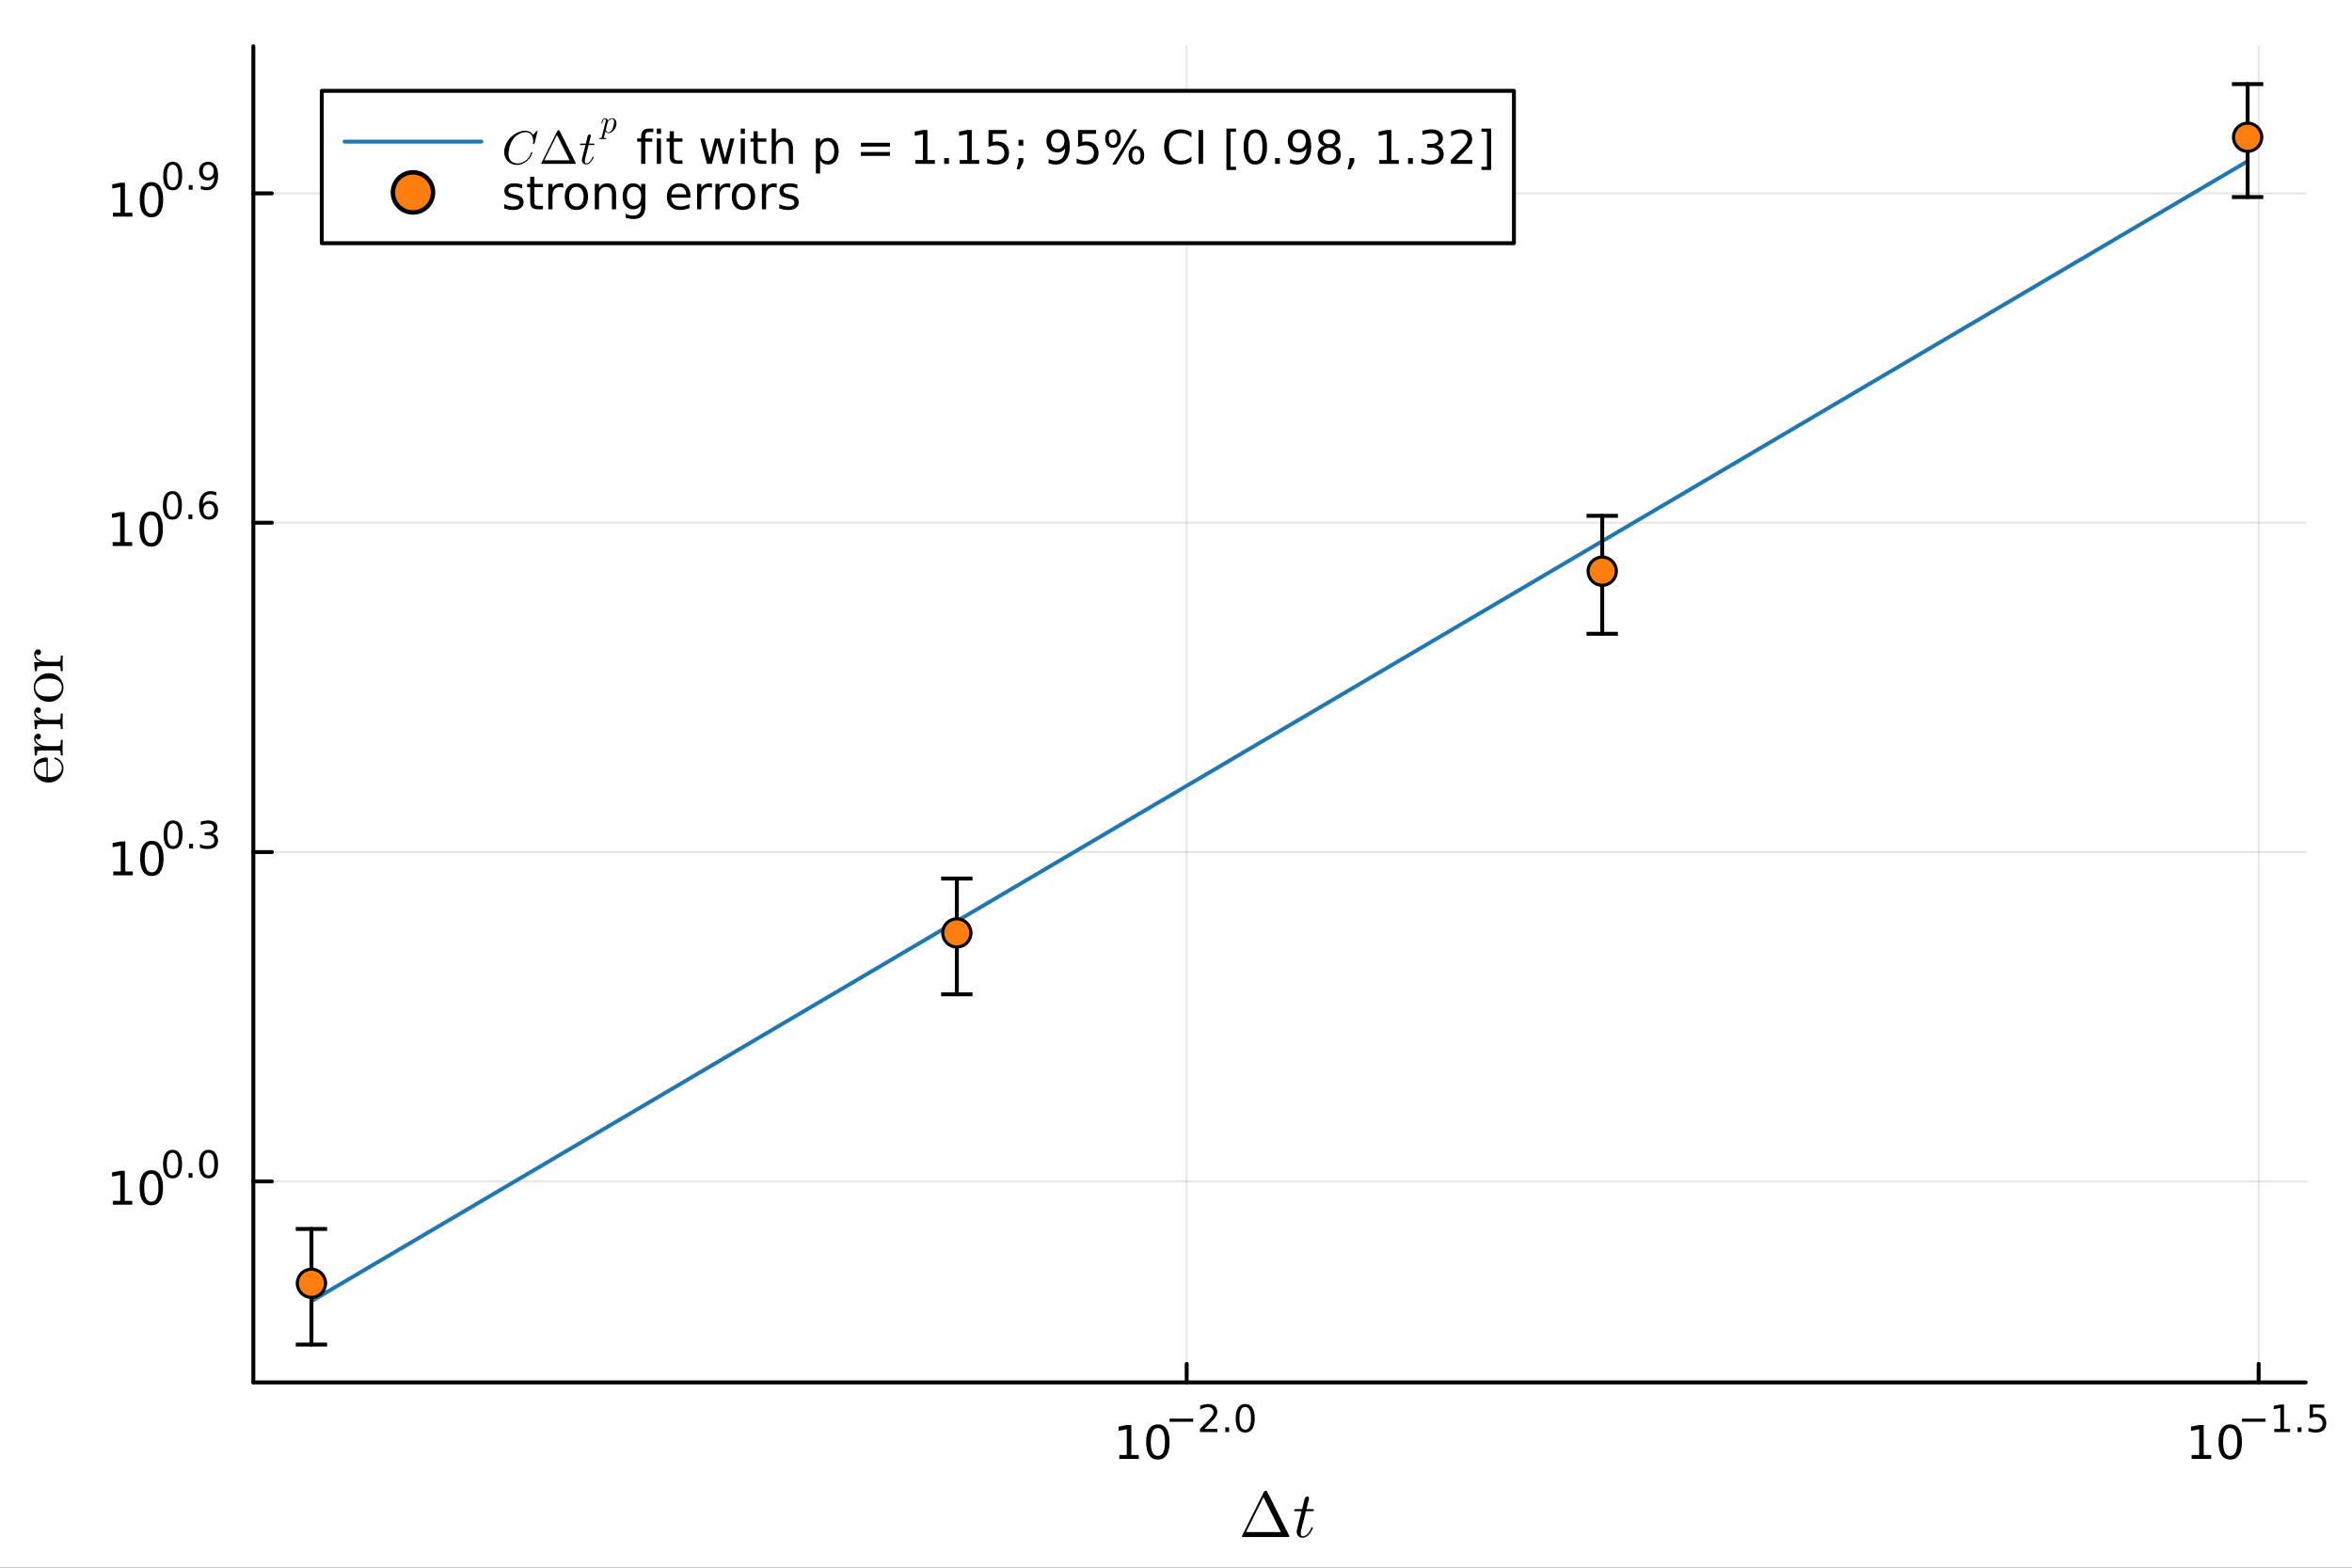 <?xml version="1.0" encoding="utf-8"?>
<svg xmlns="http://www.w3.org/2000/svg" xmlns:xlink="http://www.w3.org/1999/xlink" width="600" height="400" viewBox="0 0 2400 1600">
<rect x="0" y="0" width="2400" height="1600" fill="#333333" stroke="none"/>
<defs>
  <clipPath id="clip510">
    <rect x="0" y="0" width="2400" height="1600"/>
  </clipPath>
</defs>
<path clip-path="url(#clip510)" d="M0 1600 L2400 1600 L2400 0 L0 0  Z" fill="#ffffff" fill-rule="evenodd" fill-opacity="1"/>
<defs>
  <clipPath id="clip511">
    <rect x="480" y="0" width="1681" height="1600"/>
  </clipPath>
</defs>
<path clip-path="url(#clip510)" d="M258.519 1410.9 L2352.76 1410.9 L2352.76 47.244 L258.519 47.244  Z" fill="#ffffff" fill-rule="evenodd" fill-opacity="1"/>
<defs>
  <clipPath id="clip512">
    <rect x="258" y="47" width="2095" height="1365"/>
  </clipPath>
</defs>
<polyline clip-path="url(#clip512)" style="stroke:#000000; stroke-linecap:round; stroke-linejoin:round; stroke-width:2; stroke-opacity:0.1; fill:none" points="1210.9,1410.9 1210.9,47.244 "/>
<polyline clip-path="url(#clip512)" style="stroke:#000000; stroke-linecap:round; stroke-linejoin:round; stroke-width:2; stroke-opacity:0.1; fill:none" points="2304.75,1410.9 2304.75,47.244 "/>
<polyline clip-path="url(#clip512)" style="stroke:#000000; stroke-linecap:round; stroke-linejoin:round; stroke-width:2; stroke-opacity:0.1; fill:none" points="258.519,1205.77 2352.76,1205.77 "/>
<polyline clip-path="url(#clip512)" style="stroke:#000000; stroke-linecap:round; stroke-linejoin:round; stroke-width:2; stroke-opacity:0.1; fill:none" points="258.519,869.631 2352.76,869.631 "/>
<polyline clip-path="url(#clip512)" style="stroke:#000000; stroke-linecap:round; stroke-linejoin:round; stroke-width:2; stroke-opacity:0.1; fill:none" points="258.519,533.489 2352.76,533.489 "/>
<polyline clip-path="url(#clip512)" style="stroke:#000000; stroke-linecap:round; stroke-linejoin:round; stroke-width:2; stroke-opacity:0.1; fill:none" points="258.519,197.346 2352.76,197.346 "/>
<polyline clip-path="url(#clip510)" style="stroke:#000000; stroke-linecap:round; stroke-linejoin:round; stroke-width:4; stroke-opacity:1; fill:none" points="258.519,1410.9 2352.76,1410.9 "/>
<polyline clip-path="url(#clip510)" style="stroke:#000000; stroke-linecap:round; stroke-linejoin:round; stroke-width:4; stroke-opacity:1; fill:none" points="1210.9,1410.9 1210.9,1392 "/>
<polyline clip-path="url(#clip510)" style="stroke:#000000; stroke-linecap:round; stroke-linejoin:round; stroke-width:4; stroke-opacity:1; fill:none" points="2304.75,1410.9 2304.75,1392 "/>
<path clip-path="url(#clip510)" d="M1142.14 1485.02 L1149.78 1485.02 L1149.78 1458.66 L1141.47 1460.32 L1141.47 1456.06 L1149.73 1454.4 L1154.41 1454.4 L1154.41 1485.02 L1162.05 1485.02 L1162.05 1488.96 L1142.14 1488.96 L1142.14 1485.02 Z" fill="#000000" fill-rule="nonzero" fill-opacity="1" /><path clip-path="url(#clip510)" d="M1181.49 1457.48 Q1177.88 1457.48 1176.05 1461.04 Q1174.25 1464.58 1174.25 1471.71 Q1174.25 1478.82 1176.05 1482.38 Q1177.88 1485.92 1181.49 1485.92 Q1185.13 1485.92 1186.93 1482.38 Q1188.76 1478.82 1188.76 1471.71 Q1188.76 1464.58 1186.93 1461.04 Q1185.13 1457.48 1181.49 1457.48 M1181.49 1453.77 Q1187.3 1453.77 1190.36 1458.38 Q1193.44 1462.96 1193.44 1471.71 Q1193.44 1480.44 1190.36 1485.04 Q1187.3 1489.63 1181.49 1489.63 Q1175.68 1489.63 1172.6 1485.04 Q1169.55 1480.44 1169.55 1471.71 Q1169.55 1462.96 1172.6 1458.38 Q1175.68 1453.77 1181.49 1453.77 Z" fill="#000000" fill-rule="nonzero" fill-opacity="1" /><path clip-path="url(#clip510)" d="M1193.44 1447.87 L1217.55 1447.87 L1217.55 1451.07 L1193.44 1451.07 L1193.44 1447.87 Z" fill="#000000" fill-rule="nonzero" fill-opacity="1" /><path clip-path="url(#clip510)" d="M1229.02 1458.35 L1242.28 1458.35 L1242.28 1461.55 L1224.45 1461.55 L1224.45 1458.35 Q1226.61 1456.11 1230.34 1452.35 Q1234.08 1448.57 1235.04 1447.48 Q1236.86 1445.43 1237.58 1444.02 Q1238.31 1442.59 1238.31 1441.22 Q1238.31 1438.98 1236.73 1437.57 Q1235.17 1436.16 1232.65 1436.16 Q1230.86 1436.16 1228.87 1436.78 Q1226.9 1437.4 1224.64 1438.66 L1224.64 1434.82 Q1226.93 1433.9 1228.93 1433.43 Q1230.92 1432.96 1232.58 1432.96 Q1236.94 1432.96 1239.53 1435.14 Q1242.13 1437.32 1242.13 1440.97 Q1242.13 1442.7 1241.47 1444.26 Q1240.83 1445.8 1239.12 1447.91 Q1238.65 1448.46 1236.13 1451.07 Q1233.61 1453.67 1229.02 1458.35 Z" fill="#000000" fill-rule="nonzero" fill-opacity="1" /><path clip-path="url(#clip510)" d="M1250.25 1456.77 L1254.22 1456.77 L1254.22 1461.55 L1250.25 1461.55 L1250.25 1456.77 Z" fill="#000000" fill-rule="nonzero" fill-opacity="1" /><path clip-path="url(#clip510)" d="M1270.62 1435.97 Q1267.69 1435.97 1266.2 1438.86 Q1264.74 1441.74 1264.74 1447.53 Q1264.74 1453.31 1266.2 1456.2 Q1267.69 1459.08 1270.62 1459.08 Q1273.58 1459.08 1275.04 1456.2 Q1276.53 1453.31 1276.53 1447.53 Q1276.53 1441.74 1275.04 1438.86 Q1273.58 1435.97 1270.62 1435.97 M1270.62 1432.96 Q1275.34 1432.96 1277.83 1436.7 Q1280.33 1440.43 1280.33 1447.53 Q1280.33 1454.62 1277.83 1458.37 Q1275.34 1462.09 1270.62 1462.09 Q1265.9 1462.09 1263.4 1458.37 Q1260.92 1454.62 1260.92 1447.53 Q1260.92 1440.43 1263.4 1436.7 Q1265.9 1432.96 1270.62 1432.96 Z" fill="#000000" fill-rule="nonzero" fill-opacity="1" /><path clip-path="url(#clip510)" d="M2236.4 1485.02 L2244.04 1485.02 L2244.04 1458.66 L2235.73 1460.32 L2235.73 1456.06 L2243.99 1454.4 L2248.67 1454.4 L2248.67 1485.02 L2256.31 1485.02 L2256.31 1488.96 L2236.4 1488.96 L2236.4 1485.02 Z" fill="#000000" fill-rule="nonzero" fill-opacity="1" /><path clip-path="url(#clip510)" d="M2275.75 1457.48 Q2272.14 1457.48 2270.31 1461.04 Q2268.5 1464.58 2268.5 1471.71 Q2268.5 1478.82 2270.31 1482.38 Q2272.14 1485.92 2275.75 1485.92 Q2279.38 1485.92 2281.19 1482.38 Q2283.02 1478.82 2283.02 1471.71 Q2283.02 1464.58 2281.19 1461.04 Q2279.38 1457.48 2275.75 1457.48 M2275.75 1453.77 Q2281.56 1453.77 2284.62 1458.38 Q2287.69 1462.96 2287.69 1471.71 Q2287.69 1480.44 2284.62 1485.04 Q2281.56 1489.63 2275.75 1489.63 Q2269.94 1489.63 2266.86 1485.04 Q2263.81 1480.44 2263.81 1471.71 Q2263.81 1462.96 2266.86 1458.38 Q2269.94 1453.77 2275.75 1453.77 Z" fill="#000000" fill-rule="nonzero" fill-opacity="1" /><path clip-path="url(#clip510)" d="M2287.69 1447.87 L2311.81 1447.87 L2311.81 1451.07 L2287.69 1451.07 L2287.69 1447.87 Z" fill="#000000" fill-rule="nonzero" fill-opacity="1" /><path clip-path="url(#clip510)" d="M2320.66 1458.35 L2326.87 1458.35 L2326.87 1436.93 L2320.12 1438.28 L2320.12 1434.82 L2326.83 1433.47 L2330.63 1433.47 L2330.63 1458.35 L2336.84 1458.35 L2336.84 1461.55 L2320.66 1461.55 L2320.66 1458.35 Z" fill="#000000" fill-rule="nonzero" fill-opacity="1" /><path clip-path="url(#clip510)" d="M2344.51 1456.77 L2348.48 1456.77 L2348.48 1461.55 L2344.51 1461.55 L2344.51 1456.77 Z" fill="#000000" fill-rule="nonzero" fill-opacity="1" /><path clip-path="url(#clip510)" d="M2356.79 1433.47 L2371.71 1433.47 L2371.71 1436.66 L2360.27 1436.66 L2360.27 1443.55 Q2361.1 1443.27 2361.93 1443.13 Q2362.76 1442.98 2363.58 1442.98 Q2368.29 1442.98 2371.03 1445.56 Q2373.78 1448.14 2373.78 1452.54 Q2373.78 1457.07 2370.96 1459.59 Q2368.13 1462.09 2363 1462.09 Q2361.23 1462.09 2359.39 1461.79 Q2357.56 1461.49 2355.61 1460.89 L2355.61 1457.07 Q2357.3 1457.99 2359.11 1458.44 Q2360.91 1458.89 2362.92 1458.89 Q2366.18 1458.89 2368.08 1457.18 Q2369.98 1455.47 2369.98 1452.54 Q2369.98 1449.6 2368.08 1447.89 Q2366.18 1446.18 2362.92 1446.18 Q2361.4 1446.18 2359.88 1446.52 Q2358.37 1446.86 2356.79 1447.57 L2356.79 1433.47 Z" fill="#000000" fill-rule="nonzero" fill-opacity="1" /><path clip-path="url(#clip510)" d="M1267.19 1568.04 Q1267.19 1567.79 1268.06 1566.11 Q1268.92 1564.41 1271.98 1558.32 Q1275.04 1552.2 1278.2 1545.79 L1289.57 1522.92 Q1290.37 1521.48 1291.4 1521.48 Q1292.34 1521.48 1292.76 1522.05 Q1293.18 1522.63 1295.11 1526.53 Q1296.11 1528.43 1296.69 1529.66 L1315.33 1566.98 Q1315.66 1567.79 1315.69 1568.04 Q1315.69 1568.69 1314.56 1568.69 L1268.92 1568.69 Q1267.19 1568.69 1267.19 1568.04 M1271.53 1563.66 L1307.02 1563.66 L1289.28 1528.05 L1271.53 1563.66 Z" fill="#000000" fill-rule="nonzero" fill-opacity="1" /><path clip-path="url(#clip510)" d="M1340.77 1540.99 Q1340.77 1541.89 1340.36 1542.12 Q1339.94 1542.31 1338.78 1542.31 L1332.59 1542.31 L1327.7 1561.76 Q1327.31 1563.47 1327.31 1564.92 Q1327.31 1566.53 1327.8 1567.24 Q1328.31 1567.95 1329.37 1567.95 Q1331.47 1567.95 1333.72 1566.05 Q1336.01 1564.15 1337.94 1559.51 Q1338.2 1558.9 1338.33 1558.77 Q1338.49 1558.61 1338.91 1558.61 Q1339.71 1558.61 1339.71 1559.25 Q1339.71 1559.48 1339.26 1560.51 Q1338.84 1561.54 1337.91 1563.05 Q1337.01 1564.57 1335.81 1565.98 Q1334.65 1567.4 1332.88 1568.43 Q1331.11 1569.43 1329.21 1569.43 Q1326.54 1569.43 1324.83 1567.72 Q1323.16 1566.02 1323.16 1563.34 Q1323.16 1562.47 1323.83 1559.7 Q1324.51 1556.9 1328.18 1542.31 L1322.35 1542.31 Q1321.55 1542.31 1321.23 1542.28 Q1320.94 1542.25 1320.71 1542.09 Q1320.52 1541.89 1320.52 1541.51 Q1320.52 1540.9 1320.77 1540.64 Q1321.03 1540.35 1321.35 1540.32 Q1321.71 1540.25 1322.51 1540.25 L1328.7 1540.25 L1331.27 1529.78 Q1331.53 1528.75 1332.18 1528.17 Q1332.85 1527.56 1333.24 1527.5 Q1333.62 1527.4 1333.91 1527.4 Q1334.78 1527.4 1335.3 1527.88 Q1335.81 1528.34 1335.81 1529.17 Q1335.81 1529.62 1333.11 1540.25 L1338.91 1540.25 Q1339.65 1540.25 1339.94 1540.28 Q1340.26 1540.32 1340.52 1540.48 Q1340.77 1540.64 1340.77 1540.99 Z" fill="#000000" fill-rule="nonzero" fill-opacity="1" /><polyline clip-path="url(#clip510)" style="stroke:#000000; stroke-linecap:round; stroke-linejoin:round; stroke-width:4; stroke-opacity:1; fill:none" points="258.519,1410.9 258.519,47.244 "/>
<polyline clip-path="url(#clip510)" style="stroke:#000000; stroke-linecap:round; stroke-linejoin:round; stroke-width:4; stroke-opacity:1; fill:none" points="258.519,1205.77 277.417,1205.77 "/>
<polyline clip-path="url(#clip510)" style="stroke:#000000; stroke-linecap:round; stroke-linejoin:round; stroke-width:4; stroke-opacity:1; fill:none" points="258.519,869.631 277.417,869.631 "/>
<polyline clip-path="url(#clip510)" style="stroke:#000000; stroke-linecap:round; stroke-linejoin:round; stroke-width:4; stroke-opacity:1; fill:none" points="258.519,533.489 277.417,533.489 "/>
<polyline clip-path="url(#clip510)" style="stroke:#000000; stroke-linecap:round; stroke-linejoin:round; stroke-width:4; stroke-opacity:1; fill:none" points="258.519,197.346 277.417,197.346 "/>
<path clip-path="url(#clip510)" d="M115.063 1225.57 L122.702 1225.57 L122.702 1199.2 L114.392 1200.87 L114.392 1196.61 L122.656 1194.94 L127.332 1194.94 L127.332 1225.57 L134.97 1225.57 L134.97 1229.5 L115.063 1229.5 L115.063 1225.57 Z" fill="#000000" fill-rule="nonzero" fill-opacity="1" /><path clip-path="url(#clip510)" d="M154.415 1198.02 Q150.804 1198.02 148.975 1201.58 Q147.169 1205.13 147.169 1212.26 Q147.169 1219.36 148.975 1222.93 Q150.804 1226.47 154.415 1226.47 Q158.049 1226.47 159.855 1222.93 Q161.683 1219.36 161.683 1212.26 Q161.683 1205.13 159.855 1201.58 Q158.049 1198.02 154.415 1198.02 M154.415 1194.32 Q160.225 1194.32 163.28 1198.92 Q166.359 1203.51 166.359 1212.26 Q166.359 1220.98 163.28 1225.59 Q160.225 1230.17 154.415 1230.17 Q148.605 1230.17 145.526 1225.59 Q142.47 1220.98 142.47 1212.26 Q142.47 1203.51 145.526 1198.92 Q148.605 1194.32 154.415 1194.32 Z" fill="#000000" fill-rule="nonzero" fill-opacity="1" /><path clip-path="url(#clip510)" d="M176.064 1176.51 Q173.13 1176.51 171.644 1179.41 Q170.177 1182.29 170.177 1188.08 Q170.177 1193.85 171.644 1196.75 Q173.13 1199.63 176.064 1199.63 Q179.017 1199.63 180.484 1196.75 Q181.97 1193.85 181.97 1188.08 Q181.97 1182.29 180.484 1179.41 Q179.017 1176.51 176.064 1176.51 M176.064 1173.5 Q180.785 1173.5 183.267 1177.25 Q185.769 1180.97 185.769 1188.08 Q185.769 1195.17 183.267 1198.91 Q180.785 1202.64 176.064 1202.64 Q171.343 1202.64 168.842 1198.91 Q166.359 1195.17 166.359 1188.08 Q166.359 1180.97 168.842 1177.25 Q171.343 1173.5 176.064 1173.5 Z" fill="#000000" fill-rule="nonzero" fill-opacity="1" /><path clip-path="url(#clip510)" d="M192.446 1197.31 L196.414 1197.31 L196.414 1202.09 L192.446 1202.09 L192.446 1197.31 Z" fill="#000000" fill-rule="nonzero" fill-opacity="1" /><path clip-path="url(#clip510)" d="M212.814 1176.51 Q209.88 1176.51 208.394 1179.41 Q206.927 1182.29 206.927 1188.08 Q206.927 1193.85 208.394 1196.75 Q209.88 1199.63 212.814 1199.63 Q215.767 1199.63 217.234 1196.75 Q218.72 1193.85 218.72 1188.08 Q218.72 1182.29 217.234 1179.41 Q215.767 1176.51 212.814 1176.51 M212.814 1173.5 Q217.535 1173.5 220.018 1177.25 Q222.519 1180.97 222.519 1188.08 Q222.519 1195.17 220.018 1198.91 Q217.535 1202.64 212.814 1202.64 Q208.094 1202.64 205.592 1198.91 Q203.11 1195.17 203.11 1188.08 Q203.11 1180.97 205.592 1177.25 Q208.094 1173.5 212.814 1173.5 Z" fill="#000000" fill-rule="nonzero" fill-opacity="1" /><path clip-path="url(#clip510)" d="M115.59 889.424 L123.229 889.424 L123.229 863.058 L114.918 864.725 L114.918 860.465 L123.182 858.799 L127.858 858.799 L127.858 889.424 L135.497 889.424 L135.497 893.359 L115.59 893.359 L115.59 889.424 Z" fill="#000000" fill-rule="nonzero" fill-opacity="1" /><path clip-path="url(#clip510)" d="M154.941 861.878 Q151.33 861.878 149.502 865.442 Q147.696 868.984 147.696 876.114 Q147.696 883.22 149.502 886.785 Q151.33 890.326 154.941 890.326 Q158.576 890.326 160.381 886.785 Q162.21 883.22 162.21 876.114 Q162.21 868.984 160.381 865.442 Q158.576 861.878 154.941 861.878 M154.941 858.174 Q160.752 858.174 163.807 862.78 Q166.886 867.364 166.886 876.114 Q166.886 884.84 163.807 889.447 Q160.752 894.03 154.941 894.03 Q149.131 894.03 146.053 889.447 Q142.997 884.84 142.997 876.114 Q142.997 867.364 146.053 862.78 Q149.131 858.174 154.941 858.174 Z" fill="#000000" fill-rule="nonzero" fill-opacity="1" /><path clip-path="url(#clip510)" d="M176.591 840.37 Q173.657 840.37 172.171 843.266 Q170.704 846.144 170.704 851.937 Q170.704 857.711 172.171 860.607 Q173.657 863.485 176.591 863.485 Q179.543 863.485 181.01 860.607 Q182.496 857.711 182.496 851.937 Q182.496 846.144 181.01 843.266 Q179.543 840.37 176.591 840.37 M176.591 837.361 Q181.311 837.361 183.794 841.103 Q186.295 844.827 186.295 851.937 Q186.295 859.027 183.794 862.77 Q181.311 866.494 176.591 866.494 Q171.87 866.494 169.368 862.77 Q166.886 859.027 166.886 851.937 Q166.886 844.827 169.368 841.103 Q171.87 837.361 176.591 837.361 Z" fill="#000000" fill-rule="nonzero" fill-opacity="1" /><path clip-path="url(#clip510)" d="M192.972 861.171 L196.941 861.171 L196.941 865.948 L192.972 865.948 L192.972 861.171 Z" fill="#000000" fill-rule="nonzero" fill-opacity="1" /><path clip-path="url(#clip510)" d="M216.726 850.808 Q219.453 851.391 220.977 853.234 Q222.519 855.078 222.519 857.786 Q222.519 861.942 219.66 864.218 Q216.802 866.494 211.535 866.494 Q209.767 866.494 207.887 866.137 Q206.025 865.798 204.031 865.102 L204.031 861.435 Q205.611 862.356 207.492 862.826 Q209.372 863.297 211.423 863.297 Q214.996 863.297 216.858 861.886 Q218.739 860.475 218.739 857.786 Q218.739 855.303 216.99 853.911 Q215.259 852.501 212.156 852.501 L208.883 852.501 L208.883 849.379 L212.307 849.379 Q215.109 849.379 216.595 848.269 Q218.08 847.141 218.08 845.034 Q218.08 842.871 216.538 841.724 Q215.015 840.558 212.156 840.558 Q210.595 840.558 208.808 840.896 Q207.022 841.235 204.877 841.95 L204.877 838.564 Q207.04 837.962 208.921 837.662 Q210.821 837.361 212.495 837.361 Q216.82 837.361 219.341 839.335 Q221.861 841.291 221.861 844.639 Q221.861 846.971 220.526 848.589 Q219.19 850.188 216.726 850.808 Z" fill="#000000" fill-rule="nonzero" fill-opacity="1" /><path clip-path="url(#clip510)" d="M114.931 553.281 L122.57 553.281 L122.57 526.916 L114.26 528.582 L114.26 524.323 L122.524 522.656 L127.2 522.656 L127.2 553.281 L134.839 553.281 L134.839 557.216 L114.931 557.216 L114.931 553.281 Z" fill="#000000" fill-rule="nonzero" fill-opacity="1" /><path clip-path="url(#clip510)" d="M154.283 525.735 Q150.672 525.735 148.843 529.3 Q147.038 532.841 147.038 539.971 Q147.038 547.077 148.843 550.642 Q150.672 554.184 154.283 554.184 Q157.917 554.184 159.723 550.642 Q161.552 547.077 161.552 539.971 Q161.552 532.841 159.723 529.3 Q157.917 525.735 154.283 525.735 M154.283 522.031 Q160.093 522.031 163.149 526.638 Q166.227 531.221 166.227 539.971 Q166.227 548.698 163.149 553.304 Q160.093 557.888 154.283 557.888 Q148.473 557.888 145.394 553.304 Q142.339 548.698 142.339 539.971 Q142.339 531.221 145.394 526.638 Q148.473 522.031 154.283 522.031 Z" fill="#000000" fill-rule="nonzero" fill-opacity="1" /><path clip-path="url(#clip510)" d="M175.932 504.227 Q172.998 504.227 171.512 507.124 Q170.045 510.001 170.045 515.794 Q170.045 521.568 171.512 524.465 Q172.998 527.342 175.932 527.342 Q178.885 527.342 180.352 524.465 Q181.838 521.568 181.838 515.794 Q181.838 510.001 180.352 507.124 Q178.885 504.227 175.932 504.227 M175.932 501.218 Q180.653 501.218 183.136 504.961 Q185.637 508.685 185.637 515.794 Q185.637 522.885 183.136 526.627 Q180.653 530.351 175.932 530.351 Q171.212 530.351 168.71 526.627 Q166.227 522.885 166.227 515.794 Q166.227 508.685 168.71 504.961 Q171.212 501.218 175.932 501.218 Z" fill="#000000" fill-rule="nonzero" fill-opacity="1" /><path clip-path="url(#clip510)" d="M192.314 525.029 L196.282 525.029 L196.282 529.806 L192.314 529.806 L192.314 525.029 Z" fill="#000000" fill-rule="nonzero" fill-opacity="1" /><path clip-path="url(#clip510)" d="M213.153 514.252 Q210.595 514.252 209.09 516.001 Q207.605 517.75 207.605 520.797 Q207.605 523.825 209.09 525.593 Q210.595 527.342 213.153 527.342 Q215.711 527.342 217.197 525.593 Q218.701 523.825 218.701 520.797 Q218.701 517.75 217.197 516.001 Q215.711 514.252 213.153 514.252 M220.695 502.347 L220.695 505.807 Q219.265 505.13 217.798 504.773 Q216.35 504.415 214.921 504.415 Q211.159 504.415 209.166 506.954 Q207.191 509.494 206.909 514.628 Q208.018 512.992 209.692 512.127 Q211.366 511.243 213.379 511.243 Q217.61 511.243 220.055 513.819 Q222.519 516.377 222.519 520.797 Q222.519 525.123 219.961 527.737 Q217.403 530.351 213.153 530.351 Q208.282 530.351 205.705 526.627 Q203.128 522.885 203.128 515.794 Q203.128 509.136 206.288 505.187 Q209.448 501.218 214.77 501.218 Q216.2 501.218 217.648 501.5 Q219.115 501.782 220.695 502.347 Z" fill="#000000" fill-rule="nonzero" fill-opacity="1" /><path clip-path="url(#clip510)" d="M115.214 217.139 L122.852 217.139 L122.852 190.773 L114.542 192.44 L114.542 188.18 L122.806 186.514 L127.482 186.514 L127.482 217.139 L135.121 217.139 L135.121 221.074 L115.214 221.074 L115.214 217.139 Z" fill="#000000" fill-rule="nonzero" fill-opacity="1" /><path clip-path="url(#clip510)" d="M154.565 189.592 Q150.954 189.592 149.125 193.157 Q147.32 196.699 147.32 203.829 Q147.32 210.935 149.125 214.5 Q150.954 218.041 154.565 218.041 Q158.199 218.041 160.005 214.5 Q161.834 210.935 161.834 203.829 Q161.834 196.699 160.005 193.157 Q158.199 189.592 154.565 189.592 M154.565 185.889 Q160.375 185.889 163.431 190.495 Q166.51 195.079 166.51 203.829 Q166.51 212.555 163.431 217.162 Q160.375 221.745 154.565 221.745 Q148.755 221.745 145.676 217.162 Q142.621 212.555 142.621 203.829 Q142.621 195.079 145.676 190.495 Q148.755 185.889 154.565 185.889 Z" fill="#000000" fill-rule="nonzero" fill-opacity="1" /><path clip-path="url(#clip510)" d="M176.214 168.085 Q173.28 168.085 171.795 170.981 Q170.328 173.859 170.328 179.652 Q170.328 185.426 171.795 188.322 Q173.28 191.2 176.214 191.2 Q179.167 191.2 180.634 188.322 Q182.12 185.426 182.12 179.652 Q182.12 173.859 180.634 170.981 Q179.167 168.085 176.214 168.085 M176.214 165.076 Q180.935 165.076 183.418 168.818 Q185.919 172.542 185.919 179.652 Q185.919 186.742 183.418 190.485 Q180.935 194.209 176.214 194.209 Q171.494 194.209 168.992 190.485 Q166.51 186.742 166.51 179.652 Q166.51 172.542 168.992 168.818 Q171.494 165.076 176.214 165.076 Z" fill="#000000" fill-rule="nonzero" fill-opacity="1" /><path clip-path="url(#clip510)" d="M192.596 188.886 L196.564 188.886 L196.564 193.663 L192.596 193.663 L192.596 188.886 Z" fill="#000000" fill-rule="nonzero" fill-opacity="1" /><path clip-path="url(#clip510)" d="M204.953 193.08 L204.953 189.62 Q206.382 190.297 207.849 190.654 Q209.316 191.012 210.727 191.012 Q214.488 191.012 216.463 188.491 Q218.457 185.952 218.739 180.799 Q217.648 182.416 215.974 183.282 Q214.3 184.147 212.269 184.147 Q208.056 184.147 205.592 181.608 Q203.147 179.05 203.147 174.63 Q203.147 170.304 205.705 167.69 Q208.263 165.076 212.513 165.076 Q217.385 165.076 219.942 168.818 Q222.519 172.542 222.519 179.652 Q222.519 186.291 219.359 190.259 Q216.219 194.209 210.896 194.209 Q209.467 194.209 208 193.927 Q206.533 193.645 204.953 193.08 M212.513 181.175 Q215.071 181.175 216.557 179.426 Q218.062 177.677 218.062 174.63 Q218.062 171.602 216.557 169.853 Q215.071 168.085 212.513 168.085 Q209.956 168.085 208.451 169.853 Q206.965 171.602 206.965 174.63 Q206.965 177.677 208.451 179.426 Q209.956 181.175 212.513 181.175 Z" fill="#000000" fill-rule="nonzero" fill-opacity="1" /><path clip-path="url(#clip510)" d="M49.497 798.693 Q43.281 798.693 38.869 794.699 Q34.457 790.706 34.457 784.973 Q34.457 779.176 38.225 776.181 Q41.993 773.154 47.403 773.154 Q48.402 773.154 48.595 773.411 Q48.788 773.669 48.788 774.796 L48.788 793.218 Q55.519 793.218 58.675 791.221 Q63.088 788.451 63.088 783.782 Q63.088 783.138 62.959 782.365 Q62.83 781.592 62.282 780.014 Q61.703 778.435 60.189 777.051 Q58.675 775.666 56.292 774.861 Q55.358 774.667 55.39 774.023 Q55.39 773.154 56.163 773.154 Q56.743 773.154 58.063 773.798 Q59.352 774.41 60.898 775.601 Q62.444 776.793 63.603 779.112 Q64.762 781.398 64.762 784.168 Q64.762 789.965 60.382 794.345 Q55.97 798.693 49.497 798.693 M47.403 793.154 L47.403 777.502 Q46.019 777.502 44.473 777.759 Q42.927 777.985 40.801 778.693 Q38.643 779.369 37.291 780.98 Q35.938 782.59 35.938 784.973 Q35.938 786.036 36.389 787.195 Q36.84 788.323 37.935 789.708 Q39.03 791.092 41.51 792.059 Q43.989 793.025 47.403 793.154 Z" fill="#000000" fill-rule="nonzero" fill-opacity="1" /><path clip-path="url(#clip510)" d="M64.022 771.017 L61.993 771.017 Q61.993 767.507 61.574 766.702 Q61.123 765.864 58.998 765.864 L41.316 765.864 Q38.869 765.864 38.257 766.734 Q37.645 767.571 37.645 771.017 L35.584 771.017 L34.875 761.839 L42.122 761.839 Q39.288 760.905 37.097 758.94 Q34.875 756.943 34.875 753.723 Q34.875 751.597 36.067 750.244 Q37.258 748.86 38.901 748.86 Q40.35 748.86 41.091 749.761 Q41.8 750.631 41.8 751.694 Q41.8 752.885 41.059 753.723 Q40.286 754.528 38.965 754.528 Q38.16 754.528 37.548 754.174 Q36.904 753.787 36.679 753.497 Q36.453 753.207 36.389 753.014 Q36.325 753.143 36.325 753.723 Q36.325 757.362 39.964 759.455 Q43.571 761.517 48.724 761.517 L58.869 761.517 Q60.769 761.517 61.381 760.744 Q61.993 759.938 61.993 756.492 L61.993 755.108 L64.022 755.108 Q63.828 757.748 63.828 763.481 Q63.828 764.286 63.861 765.542 Q63.893 766.798 63.957 768.441 Q64.022 770.083 64.022 771.017 Z" fill="#000000" fill-rule="nonzero" fill-opacity="1" /><path clip-path="url(#clip510)" d="M64.022 744.136 L61.993 744.136 Q61.993 740.626 61.574 739.821 Q61.123 738.983 58.998 738.983 L41.316 738.983 Q38.869 738.983 38.257 739.853 Q37.645 740.69 37.645 744.136 L35.584 744.136 L34.875 734.958 L42.122 734.958 Q39.288 734.024 37.097 732.059 Q34.875 730.062 34.875 726.842 Q34.875 724.716 36.067 723.364 Q37.258 721.979 38.901 721.979 Q40.35 721.979 41.091 722.881 Q41.8 723.75 41.8 724.813 Q41.8 726.005 41.059 726.842 Q40.286 727.647 38.965 727.647 Q38.16 727.647 37.548 727.293 Q36.904 726.906 36.679 726.616 Q36.453 726.327 36.389 726.133 Q36.325 726.262 36.325 726.842 Q36.325 730.481 39.964 732.575 Q43.571 734.636 48.724 734.636 L58.869 734.636 Q60.769 734.636 61.381 733.863 Q61.993 733.058 61.993 729.612 L61.993 728.227 L64.022 728.227 Q63.828 730.868 63.828 736.6 Q63.828 737.405 63.861 738.661 Q63.893 739.917 63.957 741.56 Q64.022 743.202 64.022 744.136 Z" fill="#000000" fill-rule="nonzero" fill-opacity="1" /><path clip-path="url(#clip510)" d="M60.479 711.963 Q56.163 716.311 49.915 716.311 Q43.635 716.311 39.062 712.059 Q34.457 707.776 34.457 701.657 Q34.457 695.667 39.03 691.383 Q43.571 687.068 49.915 687.068 Q56.131 687.068 60.447 691.416 Q64.762 695.731 64.762 701.721 Q64.762 707.583 60.479 711.963 M49.368 710.836 Q55.777 710.836 58.675 709.161 Q63.088 706.584 63.088 701.657 Q63.088 699.209 61.767 697.18 Q60.447 695.119 58.224 693.992 Q55.326 692.543 49.368 692.543 Q43.023 692.543 40.221 694.282 Q35.938 696.858 35.938 701.721 Q35.938 703.847 37.065 705.94 Q38.16 708.002 40.35 709.258 Q43.249 710.836 49.368 710.836 Z" fill="#000000" fill-rule="nonzero" fill-opacity="1" /><path clip-path="url(#clip510)" d="M64.022 684.967 L61.993 684.967 Q61.993 681.456 61.574 680.651 Q61.123 679.814 58.998 679.814 L41.316 679.814 Q38.869 679.814 38.257 680.683 Q37.645 681.521 37.645 684.967 L35.584 684.967 L34.875 675.788 L42.122 675.788 Q39.288 674.854 37.097 672.889 Q34.875 670.893 34.875 667.672 Q34.875 665.546 36.067 664.194 Q37.258 662.809 38.901 662.809 Q40.35 662.809 41.091 663.711 Q41.8 664.58 41.8 665.643 Q41.8 666.835 41.059 667.672 Q40.286 668.477 38.965 668.477 Q38.16 668.477 37.548 668.123 Q36.904 667.736 36.679 667.447 Q36.453 667.157 36.389 666.963 Q36.325 667.092 36.325 667.672 Q36.325 671.311 39.964 673.405 Q43.571 675.466 48.724 675.466 L58.869 675.466 Q60.769 675.466 61.381 674.693 Q61.993 673.888 61.993 670.442 L61.993 669.057 L64.022 669.057 Q63.828 671.698 63.828 677.43 Q63.828 678.236 63.861 679.492 Q63.893 680.748 63.957 682.39 Q64.022 684.033 64.022 684.967 Z" fill="#000000" fill-rule="nonzero" fill-opacity="1" /><polyline clip-path="url(#clip512)" style="stroke:#1f77b4; stroke-linecap:round; stroke-linejoin:round; stroke-width:4; stroke-opacity:1; fill:none" points="2293.49,164.499 1634.92,552.318 976.355,940.138 317.79,1327.96 "/>
<polyline clip-path="url(#clip512)" style="stroke:#000000; stroke-linecap:round; stroke-linejoin:round; stroke-width:4; stroke-opacity:1; fill:none" points="2293.49,201.13 2293.49,85.838 "/>
<polyline clip-path="url(#clip512)" style="stroke:#000000; stroke-linecap:round; stroke-linejoin:round; stroke-width:4; stroke-opacity:1; fill:none" points="1634.92,646.847 1634.92,526.456 "/>
<polyline clip-path="url(#clip512)" style="stroke:#000000; stroke-linecap:round; stroke-linejoin:round; stroke-width:4; stroke-opacity:1; fill:none" points="976.355,1014.82 976.355,896.664 "/>
<polyline clip-path="url(#clip512)" style="stroke:#000000; stroke-linecap:round; stroke-linejoin:round; stroke-width:4; stroke-opacity:1; fill:none" points="317.79,1372.3 317.79,1254.3 "/>
<line clip-path="url(#clip512)" x1="2309.49" y1="201.13" x2="2277.49" y2="201.13" style="stroke:#000000; stroke-width:4; stroke-opacity:1"/>
<line clip-path="url(#clip512)" x1="2309.49" y1="85.838" x2="2277.49" y2="85.838" style="stroke:#000000; stroke-width:4; stroke-opacity:1"/>
<line clip-path="url(#clip512)" x1="1650.92" y1="646.847" x2="1618.92" y2="646.847" style="stroke:#000000; stroke-width:4; stroke-opacity:1"/>
<line clip-path="url(#clip512)" x1="1650.92" y1="526.456" x2="1618.92" y2="526.456" style="stroke:#000000; stroke-width:4; stroke-opacity:1"/>
<line clip-path="url(#clip512)" x1="992.355" y1="1014.82" x2="960.355" y2="1014.82" style="stroke:#000000; stroke-width:4; stroke-opacity:1"/>
<line clip-path="url(#clip512)" x1="992.355" y1="896.664" x2="960.355" y2="896.664" style="stroke:#000000; stroke-width:4; stroke-opacity:1"/>
<line clip-path="url(#clip512)" x1="333.79" y1="1372.3" x2="301.79" y2="1372.3" style="stroke:#000000; stroke-width:4; stroke-opacity:1"/>
<line clip-path="url(#clip512)" x1="333.79" y1="1254.3" x2="301.79" y2="1254.3" style="stroke:#000000; stroke-width:4; stroke-opacity:1"/>
<circle clip-path="url(#clip512)" cx="2293.49" cy="140.077" r="14.4" fill="#ff7e0d" fill-rule="evenodd" fill-opacity="1" stroke="#000000" stroke-opacity="1" stroke-width="3.2"/>
<circle clip-path="url(#clip512)" cx="1634.92" cy="582.938" r="14.4" fill="#ff7e0d" fill-rule="evenodd" fill-opacity="1" stroke="#000000" stroke-opacity="1" stroke-width="3.2"/>
<circle clip-path="url(#clip512)" cx="976.355" cy="952.163" r="14.4" fill="#ff7e0d" fill-rule="evenodd" fill-opacity="1" stroke="#000000" stroke-opacity="1" stroke-width="3.2"/>
<circle clip-path="url(#clip512)" cx="317.79" cy="1309.73" r="14.4" fill="#ff7e0d" fill-rule="evenodd" fill-opacity="1" stroke="#000000" stroke-opacity="1" stroke-width="3.2"/>
<path clip-path="url(#clip510)" d="M328.327 248.219 L1544.82 248.219 L1544.82 92.699 L328.327 92.699  Z" fill="#ffffff" fill-rule="evenodd" fill-opacity="1"/>
<polyline clip-path="url(#clip510)" style="stroke:#000000; stroke-linecap:round; stroke-linejoin:round; stroke-width:4; stroke-opacity:1; fill:none" points="328.327,248.219 1544.82,248.219 1544.82,92.699 328.327,92.699 328.327,248.219 "/>
<polyline clip-path="url(#clip510)" style="stroke:#1f77b4; stroke-linecap:round; stroke-linejoin:round; stroke-width:4; stroke-opacity:1; fill:none" points="351.596,144.539 491.212,144.539 "/>
<path clip-path="url(#clip510)" d="M548.538 133.915 L545.516 146.142 Q545.305 146.915 545.165 147.008 Q545.048 147.102 544.673 147.102 Q543.947 147.102 543.947 146.61 Q543.947 146.563 544.017 145.954 Q544.087 145.322 544.087 144.174 Q544.087 139.935 542.026 137.428 Q539.988 134.922 536.358 134.922 Q533.219 134.922 530.057 136.515 Q526.919 138.108 524.67 140.708 Q522.984 142.675 521.742 145.158 Q520.524 147.641 519.939 149.913 Q519.377 152.185 519.119 153.894 Q518.861 155.604 518.861 156.846 Q518.861 158.649 519.236 160.172 Q519.634 161.694 520.337 162.772 Q521.04 163.826 521.93 164.645 Q522.843 165.442 523.897 165.91 Q524.975 166.379 526.052 166.613 Q527.13 166.824 528.254 166.824 Q532.774 166.824 537.084 163.31 Q540.504 160.429 541.933 155.721 Q542.05 155.253 542.541 155.253 Q543.127 155.253 543.127 155.721 Q543.127 155.815 543.01 156.283 Q542.893 156.729 542.541 157.642 Q542.19 158.532 541.651 159.539 Q541.113 160.546 540.106 161.811 Q539.098 163.076 537.857 164.177 Q535.749 166.004 533.079 167.152 Q530.409 168.299 527.481 168.299 Q523.827 168.299 520.876 166.683 Q517.924 165.067 516.191 162.045 Q514.481 159.024 514.481 155.159 Q514.481 151.084 516.355 147.078 Q518.229 143.073 521.204 140.099 Q524.178 137.124 528.113 135.274 Q532.048 133.423 535.983 133.423 Q537.482 133.423 538.817 133.821 Q540.152 134.22 540.949 134.711 Q541.769 135.203 542.495 135.929 Q543.221 136.632 543.455 136.96 Q543.713 137.288 543.947 137.686 L547.296 134.009 Q547.882 133.423 548.022 133.423 Q548.303 133.423 548.421 133.587 Q548.538 133.751 548.538 133.915 Z" fill="#000000" fill-rule="nonzero" fill-opacity="1" /><path clip-path="url(#clip510)" d="M552.276 166.777 Q552.276 166.589 552.909 165.371 Q553.541 164.13 555.766 159.703 Q557.992 155.253 560.287 150.592 L568.555 133.962 Q569.141 132.908 569.89 132.908 Q570.569 132.908 570.874 133.329 Q571.178 133.751 572.584 136.585 Q573.31 137.967 573.731 138.857 L587.293 166.004 Q587.527 166.589 587.551 166.777 Q587.551 167.245 586.731 167.245 L553.541 167.245 Q552.276 167.245 552.276 166.777 M555.439 163.591 L581.25 163.591 L568.344 137.686 L555.439 163.591 Z" fill="#000000" fill-rule="nonzero" fill-opacity="1" /><path clip-path="url(#clip510)" d="M606.554 147.102 Q606.554 147.758 606.249 147.922 Q605.945 148.062 605.102 148.062 L600.605 148.062 L597.044 162.209 Q596.763 163.451 596.763 164.505 Q596.763 165.676 597.115 166.191 Q597.489 166.706 598.262 166.706 Q599.785 166.706 601.424 165.325 Q603.087 163.943 604.493 160.57 Q604.68 160.125 604.774 160.031 Q604.891 159.914 605.195 159.914 Q605.781 159.914 605.781 160.382 Q605.781 160.546 605.453 161.296 Q605.149 162.045 604.469 163.146 Q603.813 164.247 602.947 165.278 Q602.104 166.308 600.815 167.058 Q599.527 167.784 598.145 167.784 Q596.201 167.784 594.96 166.543 Q593.742 165.301 593.742 163.357 Q593.742 162.725 594.234 160.71 Q594.726 158.673 597.396 148.062 L593.156 148.062 Q592.571 148.062 592.336 148.039 Q592.126 148.015 591.962 147.898 Q591.821 147.758 591.821 147.477 Q591.821 147.032 592.009 146.844 Q592.196 146.633 592.43 146.61 Q592.688 146.563 593.273 146.563 L597.77 146.563 L599.644 138.951 Q599.832 138.201 600.3 137.78 Q600.792 137.335 601.073 137.288 Q601.354 137.218 601.565 137.218 Q602.197 137.218 602.572 137.569 Q602.947 137.897 602.947 138.506 Q602.947 138.834 600.979 146.563 L605.195 146.563 Q605.734 146.563 605.945 146.587 Q606.179 146.61 606.366 146.727 Q606.554 146.844 606.554 147.102 Z" fill="#000000" fill-rule="nonzero" fill-opacity="1" /><path clip-path="url(#clip510)" d="M629.063 125.999 Q629.063 128.392 627.849 130.704 Q626.653 133.016 624.767 134.442 Q622.882 135.852 620.963 135.852 Q619.816 135.852 619.045 135.229 Q618.291 134.59 617.881 133.688 Q617.569 134.803 616.897 137.476 Q616.225 140.148 616.225 140.41 Q616.225 140.558 616.258 140.624 Q616.29 140.689 616.438 140.771 Q616.586 140.87 616.946 140.902 Q617.307 140.952 617.914 140.952 Q618.225 140.952 618.34 140.952 Q618.471 140.968 618.586 141.05 Q618.717 141.132 618.717 141.312 Q618.717 141.984 618.11 141.984 Q617.569 141.984 616.454 141.935 Q615.339 141.886 614.782 141.886 Q614.307 141.886 613.356 141.935 Q612.405 141.984 611.962 141.984 Q611.519 141.984 611.519 141.591 Q611.519 141.361 611.585 141.214 Q611.634 141.083 611.765 141.017 Q611.896 140.968 612.011 140.952 Q612.11 140.952 612.306 140.952 Q613.06 140.952 613.388 140.82 Q613.716 140.706 613.831 140.46 Q613.962 140.23 614.11 139.574 L617.881 124.621 Q618.11 123.621 618.11 122.916 Q618.11 122.031 617.832 121.703 Q617.553 121.375 617.061 121.375 Q616.208 121.375 615.651 122.392 Q615.094 123.408 614.618 125.376 Q614.471 125.917 614.372 126.031 Q614.29 126.146 614.044 126.146 Q613.634 126.13 613.634 125.802 Q613.634 125.72 613.765 125.195 Q613.897 124.654 614.143 123.867 Q614.405 123.064 614.684 122.556 Q614.848 122.211 614.995 121.982 Q615.143 121.752 615.438 121.391 Q615.749 121.031 616.192 120.834 Q616.635 120.637 617.176 120.637 Q618.225 120.637 619.094 121.26 Q619.963 121.883 620.193 123.146 Q621.127 122.047 622.275 121.342 Q623.423 120.637 624.587 120.637 Q626.521 120.637 627.784 122.146 Q629.063 123.638 629.063 125.999 M626.636 124.523 Q626.636 123.031 626.062 122.211 Q625.505 121.375 624.488 121.375 Q623.226 121.375 621.767 122.654 Q620.324 123.867 620.029 124.998 L618.373 131.573 L618.274 132.114 Q618.274 132.213 618.324 132.508 Q618.389 132.786 618.569 133.246 Q618.766 133.705 619.029 134.115 Q619.307 134.508 619.799 134.803 Q620.307 135.098 620.93 135.098 Q621.931 135.098 623.013 134.213 Q624.111 133.328 624.931 131.655 Q625.439 130.573 626.029 128.245 Q626.636 125.9 626.636 124.523 Z" fill="#000000" fill-rule="nonzero" fill-opacity="1" /><path clip-path="url(#clip510)" d="M666.67 131.227 L666.67 134.769 L662.596 134.769 Q660.304 134.769 659.401 135.694 Q658.522 136.62 658.522 139.028 L658.522 141.319 L665.536 141.319 L665.536 144.63 L658.522 144.63 L658.522 167.245 L654.239 167.245 L654.239 144.63 L650.165 144.63 L650.165 141.319 L654.239 141.319 L654.239 139.514 Q654.239 135.185 656.253 133.218 Q658.267 131.227 662.642 131.227 L666.67 131.227 Z" fill="#000000" fill-rule="nonzero" fill-opacity="1" /><path clip-path="url(#clip510)" d="M670.235 141.319 L674.494 141.319 L674.494 167.245 L670.235 167.245 L670.235 141.319 M670.235 131.227 L674.494 131.227 L674.494 136.62 L670.235 136.62 L670.235 131.227 Z" fill="#000000" fill-rule="nonzero" fill-opacity="1" /><path clip-path="url(#clip510)" d="M687.619 133.958 L687.619 141.319 L696.392 141.319 L696.392 144.63 L687.619 144.63 L687.619 158.704 Q687.619 161.875 688.475 162.778 Q689.355 163.68 692.017 163.68 L696.392 163.68 L696.392 167.245 L692.017 167.245 Q687.086 167.245 685.211 165.417 Q683.336 163.565 683.336 158.704 L683.336 144.63 L680.211 144.63 L680.211 141.319 L683.336 141.319 L683.336 133.958 L687.619 133.958 Z" fill="#000000" fill-rule="nonzero" fill-opacity="1" /><path clip-path="url(#clip510)" d="M714.586 141.319 L718.846 141.319 L724.17 161.551 L729.47 141.319 L734.494 141.319 L739.818 161.551 L745.119 141.319 L749.378 141.319 L742.595 167.245 L737.572 167.245 L731.994 145.995 L726.392 167.245 L721.369 167.245 L714.586 141.319 Z" fill="#000000" fill-rule="nonzero" fill-opacity="1" /><path clip-path="url(#clip510)" d="M755.836 141.319 L760.095 141.319 L760.095 167.245 L755.836 167.245 L755.836 141.319 M755.836 131.227 L760.095 131.227 L760.095 136.62 L755.836 136.62 L755.836 131.227 Z" fill="#000000" fill-rule="nonzero" fill-opacity="1" /><path clip-path="url(#clip510)" d="M773.22 133.958 L773.22 141.319 L781.993 141.319 L781.993 144.63 L773.22 144.63 L773.22 158.704 Q773.22 161.875 774.077 162.778 Q774.956 163.68 777.618 163.68 L781.993 163.68 L781.993 167.245 L777.618 167.245 Q772.688 167.245 770.813 165.417 Q768.938 163.565 768.938 158.704 L768.938 144.63 L765.813 144.63 L765.813 141.319 L768.938 141.319 L768.938 133.958 L773.22 133.958 Z" fill="#000000" fill-rule="nonzero" fill-opacity="1" /><path clip-path="url(#clip510)" d="M809.146 151.597 L809.146 167.245 L804.887 167.245 L804.887 151.736 Q804.887 148.055 803.452 146.227 Q802.016 144.398 799.146 144.398 Q795.697 144.398 793.706 146.597 Q791.716 148.796 791.716 152.592 L791.716 167.245 L787.433 167.245 L787.433 131.227 L791.716 131.227 L791.716 145.347 Q793.243 143.009 795.303 141.852 Q797.387 140.694 800.095 140.694 Q804.563 140.694 806.854 143.472 Q809.146 146.227 809.146 151.597 Z" fill="#000000" fill-rule="nonzero" fill-opacity="1" /><path clip-path="url(#clip510)" d="M836.831 163.356 L836.831 177.106 L832.549 177.106 L832.549 141.319 L836.831 141.319 L836.831 145.255 Q838.174 142.94 840.211 141.829 Q842.271 140.694 845.118 140.694 Q849.84 140.694 852.78 144.444 Q855.743 148.194 855.743 154.305 Q855.743 160.417 852.78 164.167 Q849.84 167.916 845.118 167.916 Q842.271 167.916 840.211 166.805 Q838.174 165.671 836.831 163.356 M851.322 154.305 Q851.322 149.606 849.377 146.944 Q847.456 144.259 844.076 144.259 Q840.697 144.259 838.752 146.944 Q836.831 149.606 836.831 154.305 Q836.831 159.004 838.752 161.69 Q840.697 164.352 844.076 164.352 Q847.456 164.352 849.377 161.69 Q851.322 159.004 851.322 154.305 Z" fill="#000000" fill-rule="nonzero" fill-opacity="1" /><path clip-path="url(#clip510)" d="M878.428 145.718 L908.104 145.718 L908.104 149.606 L878.428 149.606 L878.428 145.718 M878.428 155.162 L908.104 155.162 L908.104 159.097 L878.428 159.097 L878.428 155.162 Z" fill="#000000" fill-rule="nonzero" fill-opacity="1" /><path clip-path="url(#clip510)" d="M934.076 163.31 L941.715 163.31 L941.715 136.944 L933.405 138.611 L933.405 134.352 L941.668 132.685 L946.344 132.685 L946.344 163.31 L953.983 163.31 L953.983 167.245 L934.076 167.245 L934.076 163.31 Z" fill="#000000" fill-rule="nonzero" fill-opacity="1" /><path clip-path="url(#clip510)" d="M963.428 161.366 L968.312 161.366 L968.312 167.245 L963.428 167.245 L963.428 161.366 Z" fill="#000000" fill-rule="nonzero" fill-opacity="1" /><path clip-path="url(#clip510)" d="M979.307 163.31 L986.946 163.31 L986.946 136.944 L978.636 138.611 L978.636 134.352 L986.9 132.685 L991.576 132.685 L991.576 163.31 L999.214 163.31 L999.214 167.245 L979.307 167.245 L979.307 163.31 Z" fill="#000000" fill-rule="nonzero" fill-opacity="1" /><path clip-path="url(#clip510)" d="M1008.71 132.685 L1027.06 132.685 L1027.06 136.62 L1012.99 136.62 L1012.99 145.093 Q1014.01 144.745 1015.02 144.583 Q1016.04 144.398 1017.06 144.398 Q1022.85 144.398 1026.23 147.569 Q1029.61 150.741 1029.61 156.157 Q1029.61 161.736 1026.14 164.838 Q1022.66 167.916 1016.34 167.916 Q1014.17 167.916 1011.9 167.546 Q1009.65 167.176 1007.25 166.435 L1007.25 161.736 Q1009.33 162.87 1011.55 163.426 Q1013.77 163.981 1016.25 163.981 Q1020.26 163.981 1022.59 161.875 Q1024.93 159.768 1024.93 156.157 Q1024.93 152.546 1022.59 150.44 Q1020.26 148.333 1016.25 148.333 Q1014.38 148.333 1012.5 148.75 Q1010.65 149.167 1008.71 150.046 L1008.71 132.685 Z" fill="#000000" fill-rule="nonzero" fill-opacity="1" /><path clip-path="url(#clip510)" d="M1039.31 142.731 L1044.19 142.731 L1044.19 148.611 L1039.31 148.611 L1039.31 142.731 M1039.31 161.366 L1044.19 161.366 L1044.19 165.347 L1040.39 172.754 L1037.41 172.754 L1039.31 165.347 L1039.31 161.366 Z" fill="#000000" fill-rule="nonzero" fill-opacity="1" /><path clip-path="url(#clip510)" d="M1070 166.528 L1070 162.268 Q1071.76 163.102 1073.57 163.542 Q1075.37 163.981 1077.11 163.981 Q1081.74 163.981 1084.17 160.879 Q1086.62 157.755 1086.97 151.412 Q1085.63 153.403 1083.57 154.467 Q1081.51 155.532 1079.01 155.532 Q1073.82 155.532 1070.79 152.407 Q1067.78 149.259 1067.78 143.819 Q1067.78 138.495 1070.93 135.278 Q1074.08 132.06 1079.31 132.06 Q1085.3 132.06 1088.45 136.667 Q1091.62 141.25 1091.62 150 Q1091.62 158.171 1087.73 163.055 Q1083.87 167.916 1077.32 167.916 Q1075.56 167.916 1073.75 167.569 Q1071.95 167.222 1070 166.528 M1079.31 151.875 Q1082.45 151.875 1084.28 149.722 Q1086.14 147.569 1086.14 143.819 Q1086.14 140.093 1084.28 137.94 Q1082.45 135.764 1079.31 135.764 Q1076.16 135.764 1074.31 137.94 Q1072.48 140.093 1072.48 143.819 Q1072.48 147.569 1074.31 149.722 Q1076.16 151.875 1079.31 151.875 Z" fill="#000000" fill-rule="nonzero" fill-opacity="1" /><path clip-path="url(#clip510)" d="M1100.07 132.685 L1118.43 132.685 L1118.43 136.62 L1104.35 136.62 L1104.35 145.093 Q1105.37 144.745 1106.39 144.583 Q1107.41 144.398 1108.43 144.398 Q1114.21 144.398 1117.59 147.569 Q1120.97 150.741 1120.97 156.157 Q1120.97 161.736 1117.5 164.838 Q1114.03 167.916 1107.71 167.916 Q1105.53 167.916 1103.26 167.546 Q1101.02 167.176 1098.61 166.435 L1098.61 161.736 Q1100.7 162.87 1102.92 163.426 Q1105.14 163.981 1107.62 163.981 Q1111.62 163.981 1113.96 161.875 Q1116.3 159.768 1116.3 156.157 Q1116.3 152.546 1113.96 150.44 Q1111.62 148.333 1107.62 148.333 Q1105.74 148.333 1103.87 148.75 Q1102.01 149.167 1100.07 150.046 L1100.07 132.685 Z" fill="#000000" fill-rule="nonzero" fill-opacity="1" /><path clip-path="url(#clip510)" d="M1159.58 152.037 Q1157.57 152.037 1156.41 153.75 Q1155.28 155.463 1155.28 158.518 Q1155.28 161.528 1156.41 163.264 Q1157.57 164.977 1159.58 164.977 Q1161.55 164.977 1162.69 163.264 Q1163.84 161.528 1163.84 158.518 Q1163.84 155.486 1162.69 153.773 Q1161.55 152.037 1159.58 152.037 M1159.58 149.097 Q1163.24 149.097 1165.39 151.643 Q1167.55 154.19 1167.55 158.518 Q1167.55 162.847 1165.37 165.393 Q1163.22 167.916 1159.58 167.916 Q1155.88 167.916 1153.73 165.393 Q1151.57 162.847 1151.57 158.518 Q1151.57 154.167 1153.73 151.643 Q1155.9 149.097 1159.58 149.097 M1135.7 135 Q1133.7 135 1132.55 136.736 Q1131.41 138.449 1131.41 141.458 Q1131.41 144.514 1132.55 146.227 Q1133.68 147.94 1135.7 147.94 Q1137.71 147.94 1138.84 146.227 Q1140 144.514 1140 141.458 Q1140 138.472 1138.84 136.736 Q1137.69 135 1135.7 135 M1156.6 132.06 L1160.3 132.06 L1138.68 167.916 L1134.98 167.916 L1156.6 132.06 M1135.7 132.06 Q1139.35 132.06 1141.53 134.606 Q1143.7 137.13 1143.7 141.458 Q1143.7 145.833 1141.53 148.356 Q1139.38 150.88 1135.7 150.88 Q1132.01 150.88 1129.86 148.356 Q1127.73 145.81 1127.73 141.458 Q1127.73 137.153 1129.89 134.606 Q1132.04 132.06 1135.7 132.06 Z" fill="#000000" fill-rule="nonzero" fill-opacity="1" /><path clip-path="url(#clip510)" d="M1215.76 135.347 L1215.76 140.278 Q1213.4 138.079 1210.72 136.991 Q1208.06 135.903 1205.05 135.903 Q1199.12 135.903 1195.97 139.537 Q1192.82 143.148 1192.82 150 Q1192.82 156.829 1195.97 160.463 Q1199.12 164.074 1205.05 164.074 Q1208.06 164.074 1210.72 162.986 Q1213.4 161.898 1215.76 159.699 L1215.76 164.583 Q1213.31 166.25 1210.56 167.083 Q1207.82 167.916 1204.77 167.916 Q1196.92 167.916 1192.41 163.125 Q1187.89 158.31 1187.89 150 Q1187.89 141.667 1192.41 136.875 Q1196.92 132.06 1204.77 132.06 Q1207.87 132.06 1210.6 132.894 Q1213.36 133.704 1215.76 135.347 Z" fill="#000000" fill-rule="nonzero" fill-opacity="1" /><path clip-path="url(#clip510)" d="M1222.99 132.685 L1227.66 132.685 L1227.66 167.245 L1222.99 167.245 L1222.99 132.685 Z" fill="#000000" fill-rule="nonzero" fill-opacity="1" /><path clip-path="url(#clip510)" d="M1251.46 131.227 L1261.27 131.227 L1261.27 134.537 L1255.72 134.537 L1255.72 170.185 L1261.27 170.185 L1261.27 173.495 L1251.46 173.495 L1251.46 131.227 Z" fill="#000000" fill-rule="nonzero" fill-opacity="1" /><path clip-path="url(#clip510)" d="M1280.95 135.764 Q1277.34 135.764 1275.51 139.329 Q1273.7 142.87 1273.7 150 Q1273.7 157.106 1275.51 160.671 Q1277.34 164.213 1280.95 164.213 Q1284.58 164.213 1286.39 160.671 Q1288.22 157.106 1288.22 150 Q1288.22 142.87 1286.39 139.329 Q1284.58 135.764 1280.95 135.764 M1280.95 132.06 Q1286.76 132.06 1289.81 136.667 Q1292.89 141.25 1292.89 150 Q1292.89 158.727 1289.81 163.333 Q1286.76 167.916 1280.95 167.916 Q1275.14 167.916 1272.06 163.333 Q1269 158.727 1269 150 Q1269 141.25 1272.06 136.667 Q1275.14 132.06 1280.95 132.06 Z" fill="#000000" fill-rule="nonzero" fill-opacity="1" /><path clip-path="url(#clip510)" d="M1301.11 161.366 L1306 161.366 L1306 167.245 L1301.11 167.245 L1301.11 161.366 Z" fill="#000000" fill-rule="nonzero" fill-opacity="1" /><path clip-path="url(#clip510)" d="M1316.32 166.528 L1316.32 162.268 Q1318.08 163.102 1319.88 163.542 Q1321.69 163.981 1323.43 163.981 Q1328.06 163.981 1330.49 160.879 Q1332.94 157.755 1333.29 151.412 Q1331.94 153.403 1329.88 154.467 Q1327.82 155.532 1325.32 155.532 Q1320.14 155.532 1317.11 152.407 Q1314.1 149.259 1314.1 143.819 Q1314.1 138.495 1317.25 135.278 Q1320.39 132.06 1325.62 132.06 Q1331.62 132.06 1334.77 136.667 Q1337.94 141.25 1337.94 150 Q1337.94 158.171 1334.05 163.055 Q1330.18 167.916 1323.63 167.916 Q1321.87 167.916 1320.07 167.569 Q1318.26 167.222 1316.32 166.528 M1325.62 151.875 Q1328.77 151.875 1330.6 149.722 Q1332.45 147.569 1332.45 143.819 Q1332.45 140.093 1330.6 137.94 Q1328.77 135.764 1325.62 135.764 Q1322.48 135.764 1320.62 137.94 Q1318.8 140.093 1318.8 143.819 Q1318.8 147.569 1320.62 149.722 Q1322.48 151.875 1325.62 151.875 Z" fill="#000000" fill-rule="nonzero" fill-opacity="1" /><path clip-path="url(#clip510)" d="M1356.34 150.833 Q1353.01 150.833 1351.09 152.616 Q1349.19 154.398 1349.19 157.523 Q1349.19 160.648 1351.09 162.43 Q1353.01 164.213 1356.34 164.213 Q1359.68 164.213 1361.6 162.43 Q1363.52 160.625 1363.52 157.523 Q1363.52 154.398 1361.6 152.616 Q1359.7 150.833 1356.34 150.833 M1351.67 148.843 Q1348.66 148.102 1346.97 146.042 Q1345.3 143.981 1345.3 141.018 Q1345.3 136.875 1348.24 134.468 Q1351.2 132.06 1356.34 132.06 Q1361.5 132.06 1364.44 134.468 Q1367.38 136.875 1367.38 141.018 Q1367.38 143.981 1365.69 146.042 Q1364.03 148.102 1361.04 148.843 Q1364.42 149.63 1366.3 151.921 Q1368.19 154.213 1368.19 157.523 Q1368.19 162.546 1365.12 165.231 Q1362.06 167.916 1356.34 167.916 Q1350.62 167.916 1347.55 165.231 Q1344.49 162.546 1344.49 157.523 Q1344.49 154.213 1346.39 151.921 Q1348.29 149.63 1351.67 148.843 M1349.95 141.458 Q1349.95 144.143 1351.62 145.648 Q1353.31 147.153 1356.34 147.153 Q1359.35 147.153 1361.04 145.648 Q1362.75 144.143 1362.75 141.458 Q1362.75 138.773 1361.04 137.269 Q1359.35 135.764 1356.34 135.764 Q1353.31 135.764 1351.62 137.269 Q1349.95 138.773 1349.95 141.458 Z" fill="#000000" fill-rule="nonzero" fill-opacity="1" /><path clip-path="url(#clip510)" d="M1376.99 161.366 L1381.87 161.366 L1381.87 165.347 L1378.08 172.754 L1375.09 172.754 L1376.99 165.347 L1376.99 161.366 Z" fill="#000000" fill-rule="nonzero" fill-opacity="1" /><path clip-path="url(#clip510)" d="M1407.45 163.31 L1415.09 163.31 L1415.09 136.944 L1406.78 138.611 L1406.78 134.352 L1415.05 132.685 L1419.72 132.685 L1419.72 163.31 L1427.36 163.31 L1427.36 167.245 L1407.45 167.245 L1407.45 163.31 Z" fill="#000000" fill-rule="nonzero" fill-opacity="1" /><path clip-path="url(#clip510)" d="M1436.8 161.366 L1441.69 161.366 L1441.69 167.245 L1436.8 167.245 L1436.8 161.366 Z" fill="#000000" fill-rule="nonzero" fill-opacity="1" /><path clip-path="url(#clip510)" d="M1466.04 148.611 Q1469.4 149.329 1471.27 151.597 Q1473.17 153.866 1473.17 157.199 Q1473.17 162.315 1469.65 165.116 Q1466.13 167.916 1459.65 167.916 Q1457.48 167.916 1455.16 167.477 Q1452.87 167.06 1450.42 166.204 L1450.42 161.69 Q1452.36 162.824 1454.67 163.403 Q1456.99 163.981 1459.51 163.981 Q1463.91 163.981 1466.2 162.245 Q1468.52 160.509 1468.52 157.199 Q1468.52 154.143 1466.36 152.43 Q1464.24 150.694 1460.42 150.694 L1456.39 150.694 L1456.39 146.852 L1460.6 146.852 Q1464.05 146.852 1465.88 145.486 Q1467.71 144.097 1467.71 141.505 Q1467.71 138.843 1465.81 137.431 Q1463.93 135.995 1460.42 135.995 Q1458.49 135.995 1456.3 136.412 Q1454.1 136.829 1451.46 137.708 L1451.46 133.542 Q1454.12 132.801 1456.43 132.431 Q1458.77 132.06 1460.83 132.06 Q1466.16 132.06 1469.26 134.491 Q1472.36 136.898 1472.36 141.018 Q1472.36 143.889 1470.72 145.88 Q1469.07 147.847 1466.04 148.611 Z" fill="#000000" fill-rule="nonzero" fill-opacity="1" /><path clip-path="url(#clip510)" d="M1486.06 163.31 L1502.38 163.31 L1502.38 167.245 L1480.44 167.245 L1480.44 163.31 Q1483.1 160.555 1487.68 155.926 Q1492.29 151.273 1493.47 149.93 Q1495.72 147.407 1496.6 145.671 Q1497.5 143.912 1497.5 142.222 Q1497.5 139.468 1495.55 137.731 Q1493.63 135.995 1490.53 135.995 Q1488.33 135.995 1485.88 136.759 Q1483.45 137.523 1480.67 139.074 L1480.67 134.352 Q1483.49 133.218 1485.95 132.639 Q1488.4 132.06 1490.44 132.06 Q1495.81 132.06 1499 134.745 Q1502.2 137.431 1502.2 141.921 Q1502.2 144.051 1501.39 145.972 Q1500.6 147.87 1498.49 150.463 Q1497.92 151.134 1494.81 154.352 Q1491.71 157.546 1486.06 163.31 Z" fill="#000000" fill-rule="nonzero" fill-opacity="1" /><path clip-path="url(#clip510)" d="M1521.55 131.227 L1521.55 173.495 L1511.73 173.495 L1511.73 170.185 L1517.27 170.185 L1517.27 134.537 L1511.73 134.537 L1511.73 131.227 L1521.55 131.227 Z" fill="#000000" fill-rule="nonzero" fill-opacity="1" /><circle clip-path="url(#clip510)" cx="421.404" cy="196.379" r="20.48" fill="#ff7e0d" fill-rule="evenodd" fill-opacity="1" stroke="#000000" stroke-opacity="1" stroke-width="4.551"/>
<path clip-path="url(#clip510)" d="M532.907 188.497 L532.907 192.525 Q531.102 191.599 529.157 191.136 Q527.213 190.673 525.129 190.673 Q521.958 190.673 520.361 191.645 Q518.787 192.618 518.787 194.562 Q518.787 196.044 519.921 196.9 Q521.055 197.733 524.481 198.497 L525.94 198.821 Q530.477 199.794 532.375 201.576 Q534.296 203.335 534.296 206.506 Q534.296 210.118 531.426 212.224 Q528.579 214.33 523.579 214.33 Q521.495 214.33 519.227 213.914 Q516.981 213.52 514.481 212.71 L514.481 208.312 Q516.842 209.539 519.134 210.164 Q521.426 210.766 523.671 210.766 Q526.68 210.766 528.301 209.747 Q529.921 208.706 529.921 206.831 Q529.921 205.094 528.741 204.168 Q527.583 203.243 523.625 202.386 L522.143 202.039 Q518.185 201.206 516.426 199.493 Q514.667 197.756 514.667 194.747 Q514.667 191.09 517.259 189.099 Q519.852 187.108 524.62 187.108 Q526.981 187.108 529.065 187.456 Q531.148 187.803 532.907 188.497 Z" fill="#000000" fill-rule="nonzero" fill-opacity="1" /><path clip-path="url(#clip510)" d="M545.291 180.372 L545.291 187.733 L554.065 187.733 L554.065 191.044 L545.291 191.044 L545.291 205.118 Q545.291 208.289 546.148 209.192 Q547.028 210.094 549.69 210.094 L554.065 210.094 L554.065 213.659 L549.69 213.659 Q544.759 213.659 542.884 211.83 Q541.009 209.979 541.009 205.118 L541.009 191.044 L537.884 191.044 L537.884 187.733 L541.009 187.733 L541.009 180.372 L545.291 180.372 Z" fill="#000000" fill-rule="nonzero" fill-opacity="1" /><path clip-path="url(#clip510)" d="M574.689 191.715 Q573.972 191.298 573.115 191.113 Q572.282 190.905 571.264 190.905 Q567.652 190.905 565.708 193.266 Q563.787 195.604 563.787 200.002 L563.787 213.659 L559.504 213.659 L559.504 187.733 L563.787 187.733 L563.787 191.761 Q565.129 189.4 567.282 188.266 Q569.435 187.108 572.513 187.108 Q572.953 187.108 573.486 187.178 Q574.018 187.224 574.666 187.34 L574.689 191.715 Z" fill="#000000" fill-rule="nonzero" fill-opacity="1" /><path clip-path="url(#clip510)" d="M588.162 190.719 Q584.736 190.719 582.745 193.405 Q580.754 196.067 580.754 200.719 Q580.754 205.372 582.722 208.057 Q584.713 210.719 588.162 210.719 Q591.564 210.719 593.555 208.034 Q595.546 205.349 595.546 200.719 Q595.546 196.113 593.555 193.428 Q591.564 190.719 588.162 190.719 M588.162 187.108 Q593.717 187.108 596.888 190.719 Q600.06 194.331 600.06 200.719 Q600.06 207.085 596.888 210.719 Q593.717 214.33 588.162 214.33 Q582.583 214.33 579.412 210.719 Q576.263 207.085 576.263 200.719 Q576.263 194.331 579.412 190.719 Q582.583 187.108 588.162 187.108 Z" fill="#000000" fill-rule="nonzero" fill-opacity="1" /><path clip-path="url(#clip510)" d="M628.671 198.011 L628.671 213.659 L624.411 213.659 L624.411 198.15 Q624.411 194.469 622.976 192.641 Q621.541 190.812 618.671 190.812 Q615.222 190.812 613.231 193.011 Q611.24 195.21 611.24 199.006 L611.24 213.659 L606.958 213.659 L606.958 187.733 L611.24 187.733 L611.24 191.761 Q612.768 189.423 614.828 188.266 Q616.911 187.108 619.62 187.108 Q624.087 187.108 626.379 189.886 Q628.671 192.641 628.671 198.011 Z" fill="#000000" fill-rule="nonzero" fill-opacity="1" /><path clip-path="url(#clip510)" d="M654.226 200.395 Q654.226 195.766 652.305 193.219 Q650.407 190.673 646.958 190.673 Q643.532 190.673 641.61 193.219 Q639.712 195.766 639.712 200.395 Q639.712 205.002 641.61 207.548 Q643.532 210.094 646.958 210.094 Q650.407 210.094 652.305 207.548 Q654.226 205.002 654.226 200.395 M658.485 210.442 Q658.485 217.062 655.545 220.28 Q652.606 223.52 646.541 223.52 Q644.296 223.52 642.305 223.173 Q640.314 222.849 638.439 222.155 L638.439 218.011 Q640.314 219.03 642.143 219.516 Q643.971 220.002 645.87 220.002 Q650.059 220.002 652.143 217.803 Q654.226 215.627 654.226 211.205 L654.226 209.099 Q652.907 211.391 650.846 212.525 Q648.786 213.659 645.916 213.659 Q641.147 213.659 638.231 210.025 Q635.314 206.391 635.314 200.395 Q635.314 194.377 638.231 190.743 Q641.147 187.108 645.916 187.108 Q648.786 187.108 650.846 188.243 Q652.907 189.377 654.226 191.669 L654.226 187.733 L658.485 187.733 L658.485 210.442 Z" fill="#000000" fill-rule="nonzero" fill-opacity="1" /><path clip-path="url(#clip510)" d="M704.504 199.631 L704.504 201.715 L684.92 201.715 Q685.198 206.113 687.559 208.428 Q689.943 210.719 694.18 210.719 Q696.633 210.719 698.925 210.118 Q701.24 209.516 703.508 208.312 L703.508 212.34 Q701.217 213.312 698.809 213.821 Q696.402 214.33 693.925 214.33 Q687.721 214.33 684.087 210.719 Q680.476 207.108 680.476 200.951 Q680.476 194.585 683.902 190.858 Q687.351 187.108 693.184 187.108 Q698.416 187.108 701.448 190.488 Q704.504 193.844 704.504 199.631 M700.244 198.381 Q700.198 194.886 698.277 192.803 Q696.379 190.719 693.23 190.719 Q689.666 190.719 687.513 192.733 Q685.383 194.747 685.059 198.405 L700.244 198.381 Z" fill="#000000" fill-rule="nonzero" fill-opacity="1" /><path clip-path="url(#clip510)" d="M726.517 191.715 Q725.8 191.298 724.943 191.113 Q724.11 190.905 723.091 190.905 Q719.48 190.905 717.536 193.266 Q715.615 195.604 715.615 200.002 L715.615 213.659 L711.332 213.659 L711.332 187.733 L715.615 187.733 L715.615 191.761 Q716.957 189.4 719.11 188.266 Q721.263 187.108 724.341 187.108 Q724.781 187.108 725.314 187.178 Q725.846 187.224 726.494 187.34 L726.517 191.715 Z" fill="#000000" fill-rule="nonzero" fill-opacity="1" /><path clip-path="url(#clip510)" d="M745.175 191.715 Q744.457 191.298 743.601 191.113 Q742.767 190.905 741.749 190.905 Q738.138 190.905 736.193 193.266 Q734.272 195.604 734.272 200.002 L734.272 213.659 L729.99 213.659 L729.99 187.733 L734.272 187.733 L734.272 191.761 Q735.614 189.4 737.767 188.266 Q739.92 187.108 742.999 187.108 Q743.439 187.108 743.971 187.178 Q744.503 187.224 745.151 187.34 L745.175 191.715 Z" fill="#000000" fill-rule="nonzero" fill-opacity="1" /><path clip-path="url(#clip510)" d="M758.647 190.719 Q755.221 190.719 753.23 193.405 Q751.239 196.067 751.239 200.719 Q751.239 205.372 753.207 208.057 Q755.198 210.719 758.647 210.719 Q762.05 210.719 764.04 208.034 Q766.031 205.349 766.031 200.719 Q766.031 196.113 764.04 193.428 Q762.05 190.719 758.647 190.719 M758.647 187.108 Q764.202 187.108 767.374 190.719 Q770.545 194.331 770.545 200.719 Q770.545 207.085 767.374 210.719 Q764.202 214.33 758.647 214.33 Q753.068 214.33 749.897 210.719 Q746.749 207.085 746.749 200.719 Q746.749 194.331 749.897 190.719 Q753.068 187.108 758.647 187.108 Z" fill="#000000" fill-rule="nonzero" fill-opacity="1" /><path clip-path="url(#clip510)" d="M792.628 191.715 Q791.91 191.298 791.054 191.113 Q790.221 190.905 789.202 190.905 Q785.591 190.905 783.647 193.266 Q781.725 195.604 781.725 200.002 L781.725 213.659 L777.443 213.659 L777.443 187.733 L781.725 187.733 L781.725 191.761 Q783.068 189.4 785.221 188.266 Q787.373 187.108 790.452 187.108 Q790.892 187.108 791.424 187.178 Q791.957 187.224 792.605 187.34 L792.628 191.715 Z" fill="#000000" fill-rule="nonzero" fill-opacity="1" /><path clip-path="url(#clip510)" d="M813.623 188.497 L813.623 192.525 Q811.818 191.599 809.873 191.136 Q807.929 190.673 805.846 190.673 Q802.674 190.673 801.077 191.645 Q799.503 192.618 799.503 194.562 Q799.503 196.044 800.637 196.9 Q801.772 197.733 805.197 198.497 L806.656 198.821 Q811.193 199.794 813.091 201.576 Q815.012 203.335 815.012 206.506 Q815.012 210.118 812.142 212.224 Q809.295 214.33 804.295 214.33 Q802.211 214.33 799.943 213.914 Q797.697 213.52 795.197 212.71 L795.197 208.312 Q797.559 209.539 799.85 210.164 Q802.142 210.766 804.387 210.766 Q807.396 210.766 809.017 209.747 Q810.637 208.706 810.637 206.831 Q810.637 205.094 809.457 204.168 Q808.299 203.243 804.341 202.386 L802.859 202.039 Q798.901 201.206 797.142 199.493 Q795.383 197.756 795.383 194.747 Q795.383 191.09 797.975 189.099 Q800.568 187.108 805.336 187.108 Q807.697 187.108 809.781 187.456 Q811.864 187.803 813.623 188.497 Z" fill="#000000" fill-rule="nonzero" fill-opacity="1" /></svg>
